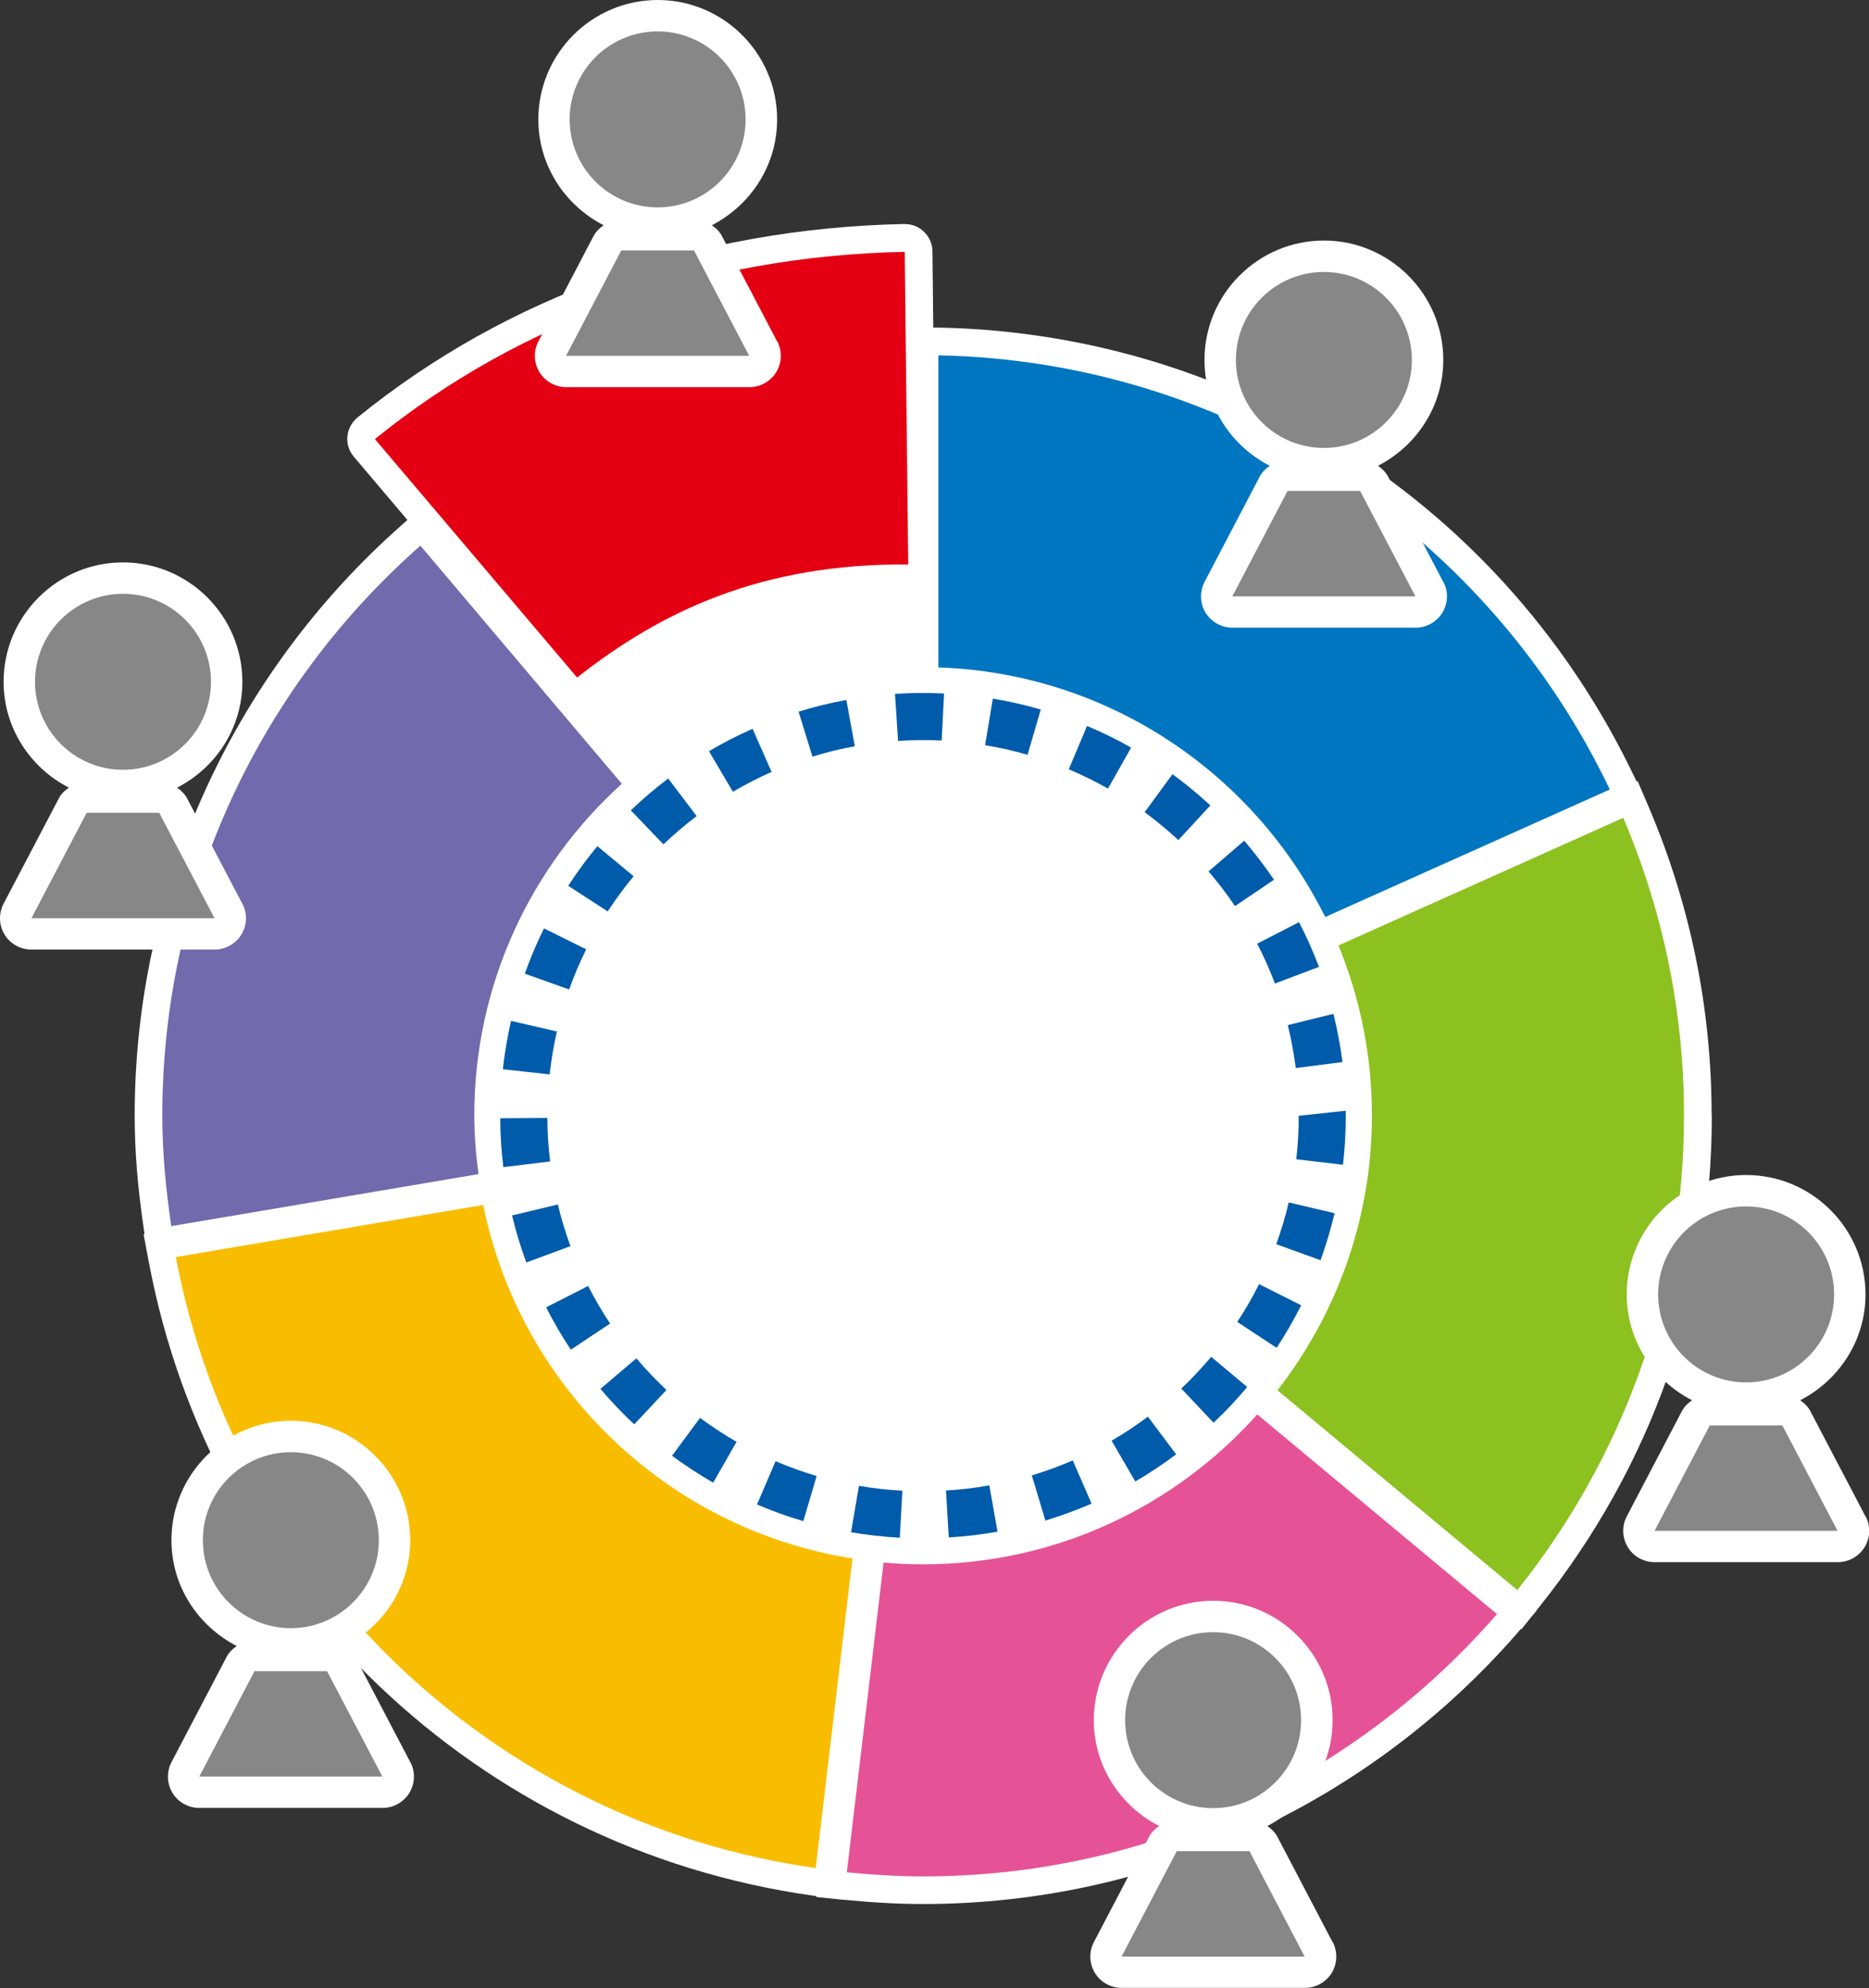 <?xml version="1.0" encoding="UTF-8"?>
<svg id="Layer_2" data-name="Layer 2" xmlns="http://www.w3.org/2000/svg" viewBox="0 0 182.06 193.64">
  <rect x="0" y="0" width="182.06" height="193.64" fill="#333333" stroke="none"/>
  <defs>
    <style>
      .cls-1 {
        fill: #fff;
      }

      .cls-2 {
        fill: #e40012;
      }

      .cls-3 {
        fill: #8cc11f;
      }

      .cls-4 {
        fill: #f8bd00;
      }

      .cls-5 {
        fill: #0075c0;
      }

      .cls-6 {
        fill: #878787;
      }

      .cls-7 {
        fill: #e65296;
      }

      .cls-8 {
        fill: #005baa;
      }

      .cls-9 {
        fill: #716aad;
      }
    </style>
  </defs>
  <g id="_ヘッダー" data-name="ヘッダー">
    <g>
      <path class="cls-1" d="m166.73,108.65c0-10.39-2.06-20.5-6.13-30.05l-1.08-2.53-.1.05-.18-.38c-12.6-26.45-38.57-43.25-67.78-43.83h-.55s-.08-7.42-.08-7.42c0-.72-.3-1.41-.82-1.91-.52-.5-1.12-.75-1.93-.76-20.17.42-38.58,6.94-53.25,18.84-.56.46-.92,1.12-.99,1.84-.07.72.16,1.44.63,1.99l5.22,6.16-.52.46c-16.56,14.59-26.05,35.56-26.05,57.53,0,3.43.28,6.98.9,11.16l.06.42-.09.02.41,2.17.02.12h0s.08.41.08.41c6.08,32.28,32.04,57.08,64.6,61.69l.42.06v.09s2.17.22,2.17.22l.15.02h0s.41.03.41.03c2.77.27,5.29.41,7.69.41,22.19,0,43.31-9.65,57.94-26.48l.27-.32.05.04,1.05-1.31.43-.5-.02-.02.26-.32c11.01-13.77,16.83-30.33,16.83-47.91Z"/>
      <path class="cls-8" d="m87.65,149.78c-1.61-.09-3.19-.27-4.75-.53l.77-4.52c1.39.23,2.79.4,4.23.47l-.25,4.58Zm4.77-.02l-.27-4.58c1.43-.08,2.84-.25,4.22-.5l.8,4.51c-1.55.28-3.14.47-4.75.56Zm-14.18-1.6c-1.54-.45-3.04-.99-4.5-1.62l1.81-4.21c1.3.55,2.63,1.03,4,1.44l-1.3,4.4Zm23.59-.06l-1.32-4.39c1.36-.41,2.69-.9,3.99-1.46l1.83,4.21c-1.46.63-2.96,1.18-4.49,1.65Zm-32.37-3.69c-1.39-.8-2.72-1.67-4-2.61l2.73-3.69c1.14.84,2.33,1.62,3.56,2.33l-2.28,3.98Zm41.13-.11l-2.31-3.97c1.23-.71,2.41-1.5,3.54-2.34l2.75,3.67c-1.27.95-2.6,1.84-3.98,2.64Zm-48.81-5.56c-1.16-1.09-2.26-2.24-3.29-3.46l3.5-2.97c.92,1.08,1.9,2.11,2.93,3.08l-3.14,3.35Zm56.44-.15l-3.15-3.34c1.03-.97,2-2.01,2.91-3.09l3.51,2.94c-1.02,1.22-2.11,2.39-3.28,3.48Zm-62.61-7.12c-.88-1.32-1.69-2.7-2.41-4.13l4.09-2.08c.65,1.27,1.36,2.49,2.14,3.66l-3.82,2.54Zm68.74-.19l-3.83-2.52c.78-1.18,1.49-2.41,2.13-3.68l4.1,2.06c-.72,1.43-1.52,2.81-2.39,4.14Zm-73.08-8.31c-.55-1.49-1.02-3.02-1.39-4.58l4.46-1.07c.33,1.39.75,2.74,1.23,4.06l-4.3,1.59Zm77.36-.22l-4.31-1.56c.48-1.33.89-2.68,1.21-4.07l4.47,1.05c-.37,1.57-.83,3.1-1.37,4.59Zm-79.6-9.06c-.19-1.57-.3-3.16-.3-4.77l4.59-.03c0,1.44.1,2.85.27,4.24l-4.55.55Zm81.8-.24l-4.56-.53c.16-1.39.24-2.81.24-4.24l4.58-.49v.49c0,1.61-.09,3.21-.27,4.77Zm-77.29-8.8l-4.56-.5c.18-1.6.45-3.17.8-4.71l4.47,1.03c-.32,1.37-.55,2.77-.71,4.19Zm72.68-.62c-.18-1.42-.44-2.82-.78-4.18l4.45-1.1c.38,1.53.67,3.1.88,4.7l-4.55.58Zm-70.78-7.65l-4.32-1.54c.54-1.51,1.16-2.98,1.87-4.41l4.11,2.04c-.63,1.26-1.18,2.57-1.66,3.91Zm68.75-.58c-.5-1.33-1.08-2.63-1.73-3.88l4.08-2.1c.73,1.41,1.38,2.87,1.94,4.36l-4.29,1.62Zm-64.99-7.02l-3.85-2.5c.87-1.34,1.82-2.63,2.84-3.86l3.53,2.93c-.9,1.09-1.74,2.23-2.52,3.42Zm61.1-.52c-.79-1.18-1.65-2.3-2.58-3.38l3.48-2.99c1.04,1.21,2,2.48,2.9,3.8l-3.8,2.57Zm-55.68-6.02l-3.17-3.31c1.15-1.1,2.36-2.14,3.64-3.1l2.77,3.66c-1.13.86-2.21,1.78-3.24,2.76Zm50.16-.42c-1.04-.96-2.14-1.87-3.28-2.71l2.71-3.7c1.29.94,2.52,1.96,3.69,3.04l-3.11,3.37Zm-43.39-4.7l-2.33-3.95c1.37-.81,2.79-1.54,4.25-2.18l1.85,4.2c-1.3.57-2.56,1.22-3.78,1.94Zm36.54-.31c-1.23-.69-2.51-1.32-3.82-1.88l1.78-4.22c1.47.62,2.91,1.32,4.29,2.11l-2.25,3.99Zm-28.79-3.11l-1.35-4.38c1.51-.47,3.06-.85,4.65-1.14l.83,4.51c-1.4.25-2.78.59-4.12,1.01Zm20.96-.18c-1.35-.39-2.73-.7-4.14-.94l.75-4.53c1.59.26,3.15.62,4.67,1.06l-1.28,4.4Zm-12.62-1.35l-.3-4.58c1.58-.11,3.21-.12,4.78-.04l-.23,4.58c-1.41-.07-2.84-.05-4.26.04Z"/>
      <path class="cls-2" d="m56.22,65.99c8.12-6.39,17.87-11.12,32.25-11.01l-.34-30.45c-19.65.41-37.38,6.7-51.61,18.24l19.7,23.23Z"/>
      <path class="cls-9" d="m46.61,114.35c-.25-1.87-.41-3.77-.41-5.7,0-12.83,5.56-24.33,14.37-32.31l-19.62-23.19c-15.39,13.56-25.14,33.37-25.14,55.51,0,3.67.36,7.25.87,10.77l29.94-5.07Z"/>
      <path class="cls-4" d="m83.04,151.8c-18.01-2.85-32.37-16.67-35.97-34.43l-29.94,5.07c5.83,30.96,30.91,55.07,62.33,59.52l3.58-30.16Z"/>
      <path class="cls-7" d="m122.48,137.76c-8,8.95-19.61,14.61-32.56,14.61-1.3,0-2.58-.06-3.85-.17l-3.58,30.17c2.45.24,4.92.4,7.43.4,22.34,0,42.31-9.93,55.9-25.55l-23.35-19.45Z"/>
      <path class="cls-5" d="m129.09,89.32l27.72-12.42c-11.71-24.58-36.49-41.71-65.4-42.29v30.4c16.55.56,30.74,10.32,37.68,24.31Z"/>
      <path class="cls-3" d="m130.38,92.09c2.1,5.11,3.26,10.7,3.26,16.56,0,10.09-3.45,19.36-9.2,26.77l23.36,19.46c10.14-12.68,16.24-28.73,16.24-46.23,0-10.3-2.12-20.08-5.92-28.99l-27.74,12.43Z"/>
      <path class="cls-1" d="m140.58,56.67l-5.38-10.27c-.23-.43-.59-.76-.97-1.03,3.75-1.93,6.36-5.8,6.36-10.31,0-6.41-5.22-11.63-11.63-11.63s-11.63,5.22-11.63,11.63c0,4.51,2.6,8.38,6.36,10.31-.39.27-.74.6-.97,1.03l-5.38,10.27c-.5.95-.46,2.09.09,3,.55.91,1.55,1.47,2.62,1.47h17.84c1.07,0,2.06-.56,2.62-1.47.55-.92.59-2.06.09-3Z"/>
      <path class="cls-1" d="m75.69,33.24l-5.38-10.27c-.23-.44-.58-.76-.97-1.03,3.75-1.93,6.36-5.8,6.36-10.31,0-6.41-5.22-11.63-11.63-11.63s-11.63,5.22-11.63,11.63c0,4.5,2.6,8.38,6.36,10.31-.39.27-.74.6-.97,1.03l-5.38,10.27c-.5.95-.46,2.09.09,3,.55.91,1.55,1.47,2.62,1.47h17.84c1.07,0,2.06-.56,2.62-1.47.55-.92.59-2.05.09-3Z"/>
      <path class="cls-1" d="m23.6,88.02l-5.38-10.27c-.23-.43-.59-.76-.97-1.03,3.76-1.93,6.36-5.8,6.36-10.31,0-6.41-5.22-11.63-11.63-11.63S.35,60,.35,66.41c0,4.5,2.6,8.38,6.36,10.31-.39.27-.75.6-.97,1.03L.35,88.02c-.5.95-.46,2.09.09,3,.55.92,1.55,1.47,2.62,1.47h17.84c1.07,0,2.06-.56,2.62-1.47.55-.92.59-2.05.09-3Z"/>
      <path class="cls-1" d="m39.96,171.63l-5.38-10.27c-.23-.44-.59-.76-.97-1.03,3.75-1.93,6.35-5.8,6.35-10.31,0-6.41-5.22-11.63-11.63-11.63s-11.63,5.22-11.63,11.63c0,4.5,2.6,8.37,6.36,10.31-.39.27-.74.6-.97,1.03l-5.38,10.27c-.5.95-.46,2.09.09,3,.55.92,1.55,1.47,2.62,1.47h17.84c1.07,0,2.06-.56,2.62-1.47.55-.92.59-2.05.09-3Z"/>
      <path class="cls-1" d="m129.8,189.16l-5.38-10.27c-.23-.43-.59-.76-.97-1.03,3.75-1.93,6.36-5.8,6.36-10.31,0-6.41-5.22-11.63-11.63-11.63s-11.63,5.22-11.63,11.63c0,4.5,2.6,8.38,6.36,10.31-.39.27-.74.6-.97,1.03l-5.38,10.27c-.5.95-.46,2.09.09,3,.55.92,1.55,1.47,2.62,1.47h17.84c1.07,0,2.06-.56,2.62-1.47.55-.92.59-2.05.09-3Z"/>
      <path class="cls-1" d="m181.71,147.69l-5.38-10.27c-.23-.43-.59-.76-.97-1.03,3.75-1.93,6.36-5.8,6.36-10.31,0-6.41-5.22-11.63-11.63-11.63s-11.63,5.22-11.63,11.63c0,4.5,2.6,8.38,6.36,10.31-.39.27-.74.6-.97,1.03l-5.38,10.27c-.5.95-.46,2.09.09,3,.55.92,1.55,1.47,2.62,1.47h17.84c1.07,0,2.06-.56,2.62-1.47.55-.92.59-2.05.09-3Z"/>
      <g>
        <path class="cls-6" d="m137.53,35.06c0,4.73-3.84,8.57-8.57,8.57s-8.57-3.84-8.57-8.57,3.84-8.57,8.57-8.57,8.57,3.84,8.57,8.57Z"/>
        <polygon class="cls-6" points="137.88 58.09 120.04 58.09 125.42 47.82 132.49 47.82 137.88 58.09"/>
      </g>
      <g>
        <path class="cls-6" d="m72.63,11.63c0,4.73-3.84,8.57-8.57,8.57s-8.57-3.84-8.57-8.57,3.84-8.57,8.57-8.57,8.57,3.84,8.57,8.57Z"/>
        <polygon class="cls-6" points="72.98 34.66 55.14 34.66 60.52 24.39 67.6 24.39 72.98 34.66"/>
      </g>
      <g>
        <path class="cls-6" d="m20.55,66.41c0,4.73-3.84,8.57-8.57,8.57s-8.57-3.84-8.57-8.57,3.84-8.57,8.57-8.57,8.57,3.84,8.57,8.57Z"/>
        <polygon class="cls-6" points="20.9 89.44 3.06 89.44 8.44 79.17 15.51 79.17 20.9 89.44"/>
      </g>
      <g>
        <path class="cls-6" d="m36.9,150.02c0,4.73-3.84,8.57-8.57,8.57s-8.57-3.84-8.57-8.57,3.84-8.57,8.57-8.57,8.57,3.84,8.57,8.57Z"/>
        <polygon class="cls-6" points="37.25 173.05 19.41 173.05 24.79 162.78 31.86 162.78 37.25 173.05"/>
      </g>
      <g>
        <path class="cls-6" d="m126.74,167.55c0,4.73-3.84,8.57-8.57,8.57s-8.57-3.84-8.57-8.57,3.84-8.57,8.57-8.57,8.57,3.84,8.57,8.57Z"/>
        <polygon class="cls-6" points="127.09 190.58 109.25 190.58 114.63 180.31 121.71 180.31 127.09 190.58"/>
      </g>
      <g>
        <circle class="cls-6" cx="170.09" cy="126.08" r="8.57" transform="translate(38.76 292.15) rotate(-88.21)"/>
        <polygon class="cls-6" points="179 149.11 161.17 149.11 166.55 138.84 173.62 138.84 179 149.11"/>
      </g>
    </g>
  </g>
</svg>